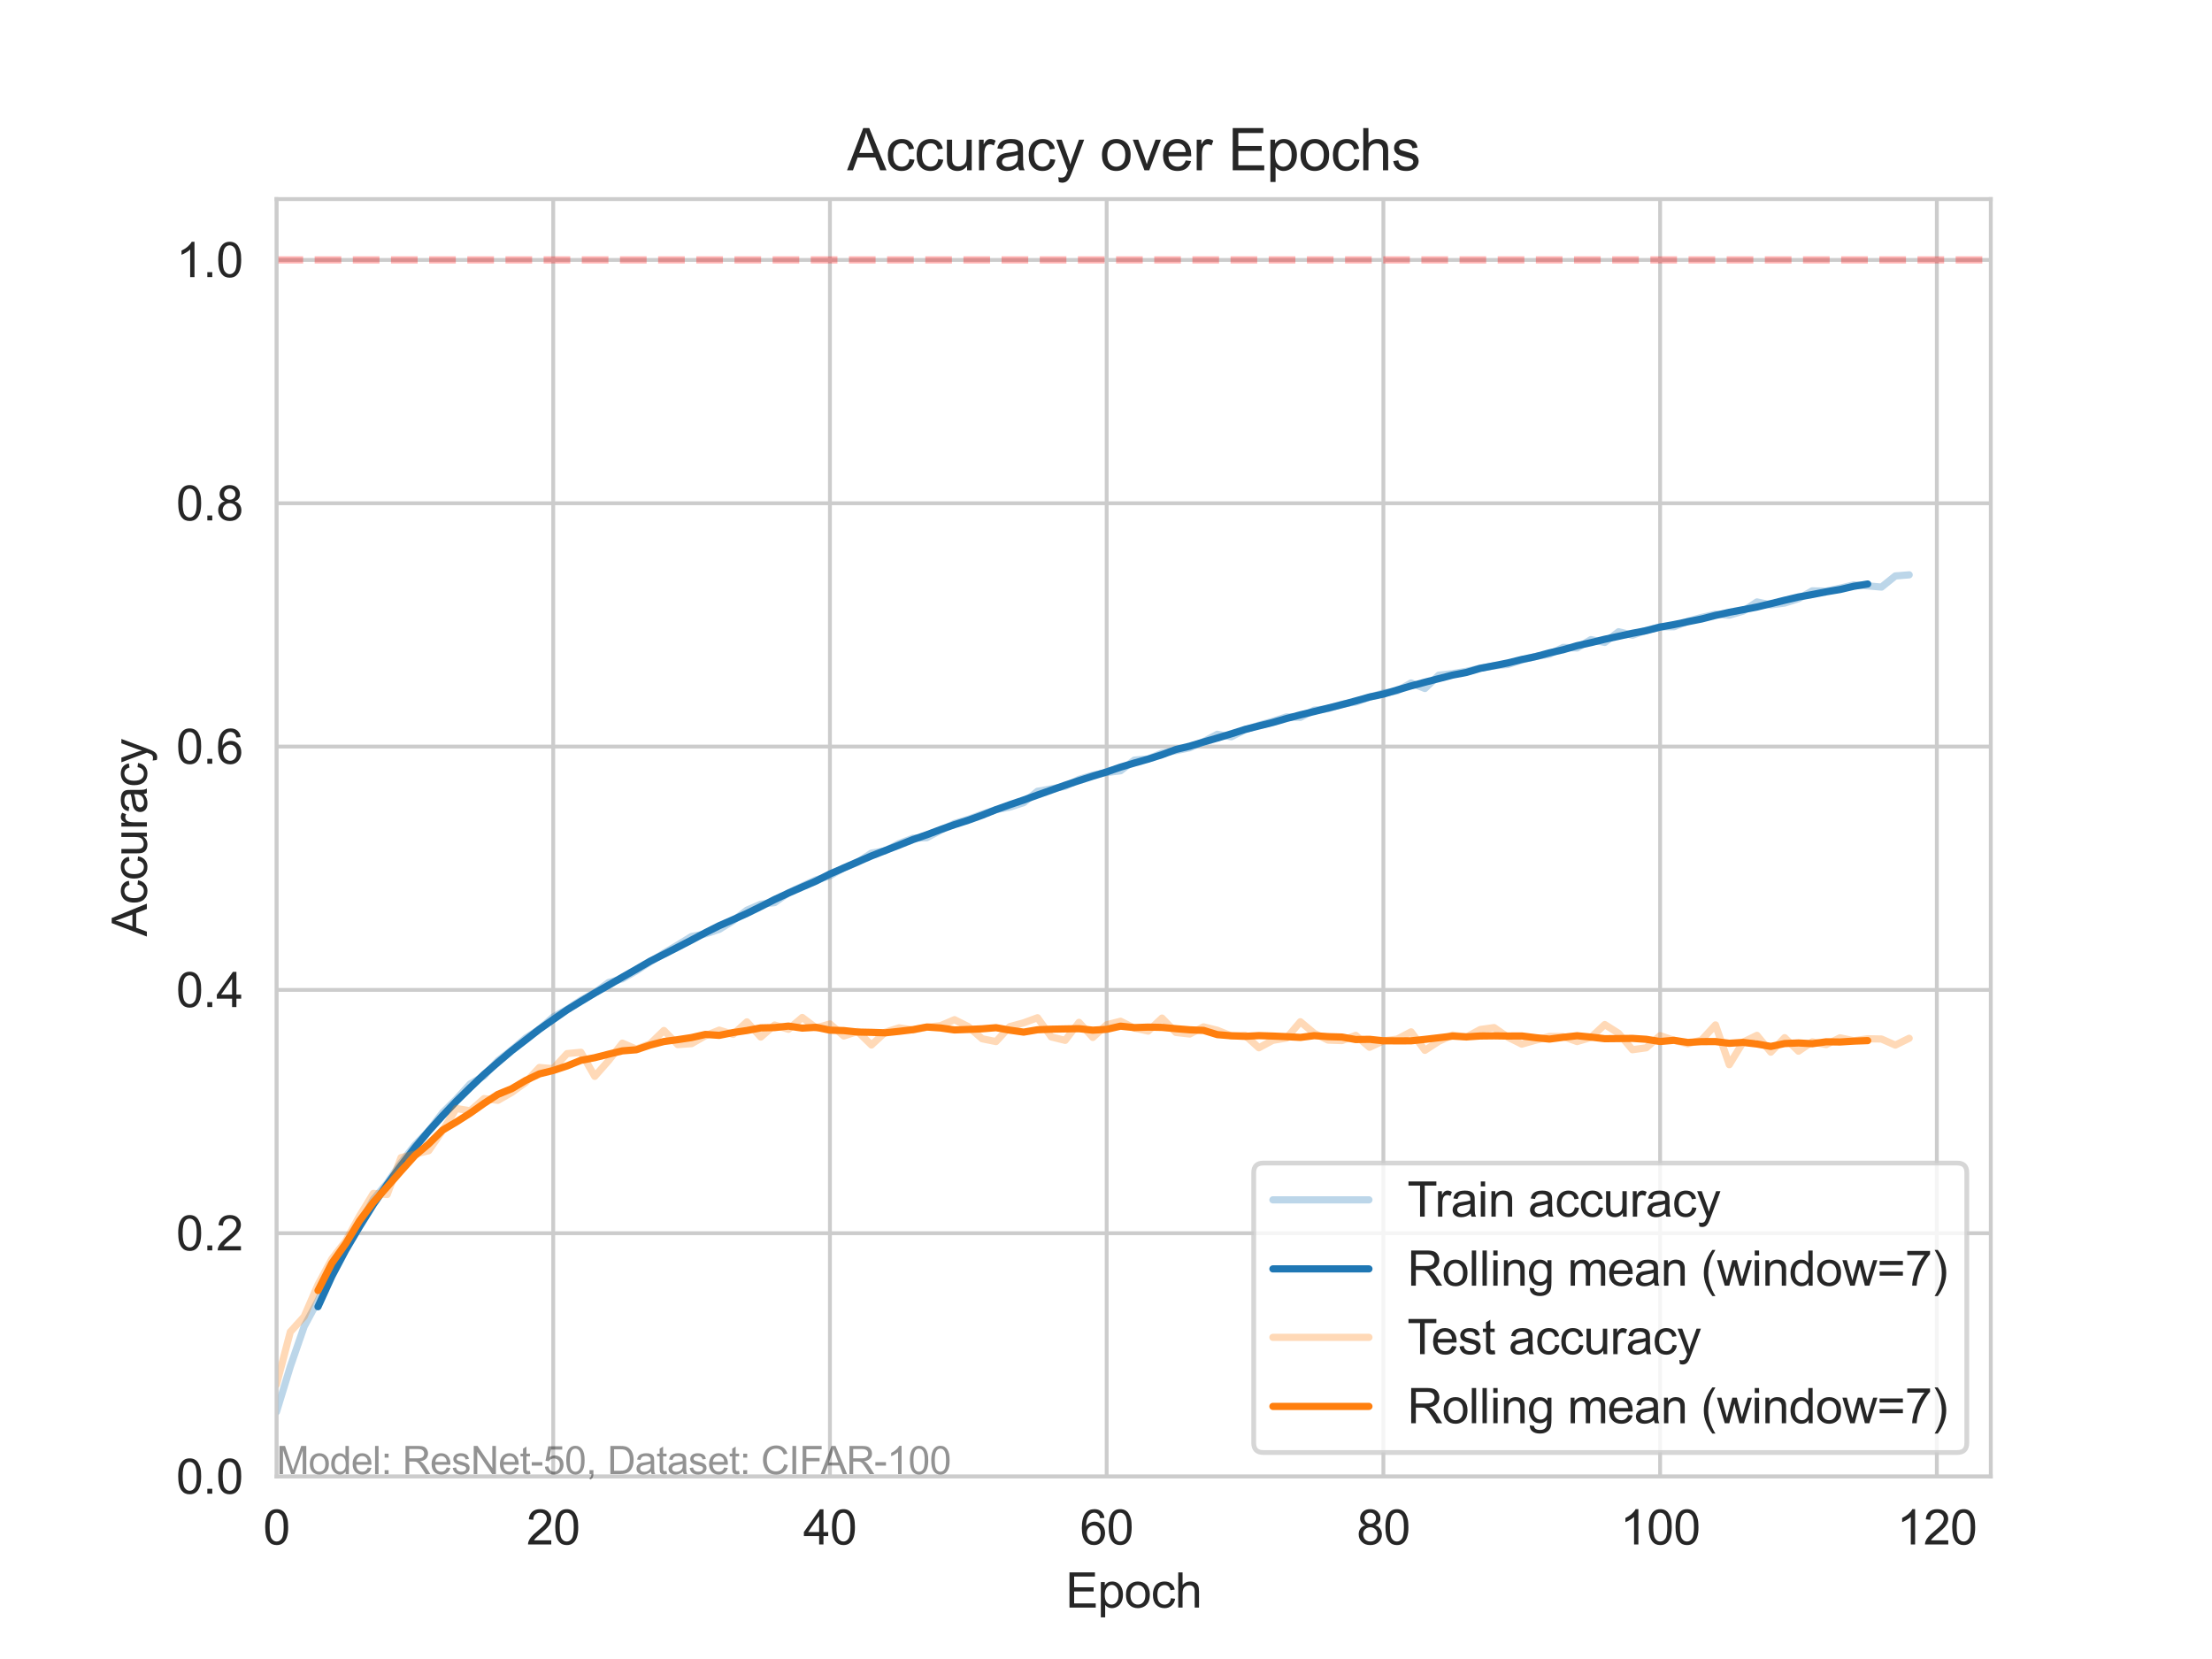 <?xml version="1.0" encoding="utf-8" standalone="no"?>
<!DOCTYPE svg PUBLIC "-//W3C//DTD SVG 1.1//EN"
  "http://www.w3.org/Graphics/SVG/1.1/DTD/svg11.dtd">
<svg xmlns:xlink="http://www.w3.org/1999/xlink" width="460.8pt" height="345.6pt" viewBox="0 0 460.8 345.6" xmlns="http://www.w3.org/2000/svg" version="1.1">
 <defs>
  <style type="text/css">*{stroke-linejoin: round; stroke-linecap: butt}</style>
 </defs>
 <g id="figure_1">
  <g id="patch_1">
   <path d="M 0 345.6 
L 460.8 345.6 
L 460.8 0 
L 0 0 
z
" style="fill: #ffffff"/>
  </g>
  <g id="axes_1">
   <g id="patch_2">
    <path d="M 57.6 307.584 
L 414.72 307.584 
L 414.72 41.472 
L 57.6 41.472 
z
" style="fill: #ffffff"/>
   </g>
   <g id="matplotlib.axis_1">
    <g id="xtick_1">
     <g id="line2d_1">
      <path d="M 57.6 307.584 
L 57.6 41.472 
" clip-path="url(#pb4a1bc048a)" style="fill: none; stroke: #cccccc; stroke-width: 0.8; stroke-linecap: round"/>
     </g>
     <g id="text_1">
      <!-- 0 -->
      <g style="fill: #262626" transform="translate(54.82 321.742) scale(0.1 -0.1)">
       <defs>
        <path id="ArialMT-30" d="M 266 2259 
Q 266 3072 433 3567 
Q 600 4063 929 4331 
Q 1259 4600 1759 4600 
Q 2128 4600 2406 4451 
Q 2684 4303 2865 4023 
Q 3047 3744 3150 3342 
Q 3253 2941 3253 2259 
Q 3253 1453 3087 958 
Q 2922 463 2592 192 
Q 2263 -78 1759 -78 
Q 1097 -78 719 397 
Q 266 969 266 2259 
z
M 844 2259 
Q 844 1131 1108 757 
Q 1372 384 1759 384 
Q 2147 384 2411 759 
Q 2675 1134 2675 2259 
Q 2675 3391 2411 3762 
Q 2147 4134 1753 4134 
Q 1366 4134 1134 3806 
Q 844 3388 844 2259 
z
" transform="scale(0.016)"/>
       </defs>
       <use xlink:href="#ArialMT-30"/>
      </g>
     </g>
    </g>
    <g id="xtick_2">
     <g id="line2d_2">
      <path d="M 115.246 307.584 
L 115.246 41.472 
" clip-path="url(#pb4a1bc048a)" style="fill: none; stroke: #cccccc; stroke-width: 0.8; stroke-linecap: round"/>
     </g>
     <g id="text_2">
      <!-- 20 -->
      <g style="fill: #262626" transform="translate(109.686 321.742) scale(0.1 -0.1)">
       <defs>
        <path id="ArialMT-32" d="M 3222 541 
L 3222 0 
L 194 0 
Q 188 203 259 391 
Q 375 700 629 1000 
Q 884 1300 1366 1694 
Q 2113 2306 2375 2664 
Q 2638 3022 2638 3341 
Q 2638 3675 2398 3904 
Q 2159 4134 1775 4134 
Q 1369 4134 1125 3890 
Q 881 3647 878 3216 
L 300 3275 
Q 359 3922 746 4261 
Q 1134 4600 1788 4600 
Q 2447 4600 2831 4234 
Q 3216 3869 3216 3328 
Q 3216 3053 3103 2787 
Q 2991 2522 2730 2228 
Q 2469 1934 1863 1422 
Q 1356 997 1212 845 
Q 1069 694 975 541 
L 3222 541 
z
" transform="scale(0.016)"/>
       </defs>
       <use xlink:href="#ArialMT-32"/>
       <use xlink:href="#ArialMT-30" x="55.615"/>
      </g>
     </g>
    </g>
    <g id="xtick_3">
     <g id="line2d_3">
      <path d="M 172.893 307.584 
L 172.893 41.472 
" clip-path="url(#pb4a1bc048a)" style="fill: none; stroke: #cccccc; stroke-width: 0.8; stroke-linecap: round"/>
     </g>
     <g id="text_3">
      <!-- 40 -->
      <g style="fill: #262626" transform="translate(167.332 321.742) scale(0.1 -0.1)">
       <defs>
        <path id="ArialMT-34" d="M 2069 0 
L 2069 1097 
L 81 1097 
L 81 1613 
L 2172 4581 
L 2631 4581 
L 2631 1613 
L 3250 1613 
L 3250 1097 
L 2631 1097 
L 2631 0 
L 2069 0 
z
M 2069 1613 
L 2069 3678 
L 634 1613 
L 2069 1613 
z
" transform="scale(0.016)"/>
       </defs>
       <use xlink:href="#ArialMT-34"/>
       <use xlink:href="#ArialMT-30" x="55.615"/>
      </g>
     </g>
    </g>
    <g id="xtick_4">
     <g id="line2d_4">
      <path d="M 230.539 307.584 
L 230.539 41.472 
" clip-path="url(#pb4a1bc048a)" style="fill: none; stroke: #cccccc; stroke-width: 0.8; stroke-linecap: round"/>
     </g>
     <g id="text_4">
      <!-- 60 -->
      <g style="fill: #262626" transform="translate(224.979 321.742) scale(0.1 -0.1)">
       <defs>
        <path id="ArialMT-36" d="M 3184 3459 
L 2625 3416 
Q 2550 3747 2413 3897 
Q 2184 4138 1850 4138 
Q 1581 4138 1378 3988 
Q 1113 3794 959 3422 
Q 806 3050 800 2363 
Q 1003 2672 1297 2822 
Q 1591 2972 1913 2972 
Q 2475 2972 2870 2558 
Q 3266 2144 3266 1488 
Q 3266 1056 3080 686 
Q 2894 316 2569 119 
Q 2244 -78 1831 -78 
Q 1128 -78 684 439 
Q 241 956 241 2144 
Q 241 3472 731 4075 
Q 1159 4600 1884 4600 
Q 2425 4600 2770 4297 
Q 3116 3994 3184 3459 
z
M 888 1484 
Q 888 1194 1011 928 
Q 1134 663 1356 523 
Q 1578 384 1822 384 
Q 2178 384 2434 671 
Q 2691 959 2691 1453 
Q 2691 1928 2437 2201 
Q 2184 2475 1800 2475 
Q 1419 2475 1153 2201 
Q 888 1928 888 1484 
z
" transform="scale(0.016)"/>
       </defs>
       <use xlink:href="#ArialMT-36"/>
       <use xlink:href="#ArialMT-30" x="55.615"/>
      </g>
     </g>
    </g>
    <g id="xtick_5">
     <g id="line2d_5">
      <path d="M 288.186 307.584 
L 288.186 41.472 
" clip-path="url(#pb4a1bc048a)" style="fill: none; stroke: #cccccc; stroke-width: 0.8; stroke-linecap: round"/>
     </g>
     <g id="text_5">
      <!-- 80 -->
      <g style="fill: #262626" transform="translate(282.625 321.742) scale(0.1 -0.1)">
       <defs>
        <path id="ArialMT-38" d="M 1131 2484 
Q 781 2613 612 2850 
Q 444 3088 444 3419 
Q 444 3919 803 4259 
Q 1163 4600 1759 4600 
Q 2359 4600 2725 4251 
Q 3091 3903 3091 3403 
Q 3091 3084 2923 2848 
Q 2756 2613 2416 2484 
Q 2838 2347 3058 2040 
Q 3278 1734 3278 1309 
Q 3278 722 2862 322 
Q 2447 -78 1769 -78 
Q 1091 -78 675 323 
Q 259 725 259 1325 
Q 259 1772 486 2073 
Q 713 2375 1131 2484 
z
M 1019 3438 
Q 1019 3113 1228 2906 
Q 1438 2700 1772 2700 
Q 2097 2700 2305 2904 
Q 2513 3109 2513 3406 
Q 2513 3716 2298 3927 
Q 2084 4138 1766 4138 
Q 1444 4138 1231 3931 
Q 1019 3725 1019 3438 
z
M 838 1322 
Q 838 1081 952 856 
Q 1066 631 1291 507 
Q 1516 384 1775 384 
Q 2178 384 2440 643 
Q 2703 903 2703 1303 
Q 2703 1709 2433 1975 
Q 2163 2241 1756 2241 
Q 1359 2241 1098 1978 
Q 838 1716 838 1322 
z
" transform="scale(0.016)"/>
       </defs>
       <use xlink:href="#ArialMT-38"/>
       <use xlink:href="#ArialMT-30" x="55.615"/>
      </g>
     </g>
    </g>
    <g id="xtick_6">
     <g id="line2d_6">
      <path d="M 345.832 307.584 
L 345.832 41.472 
" clip-path="url(#pb4a1bc048a)" style="fill: none; stroke: #cccccc; stroke-width: 0.8; stroke-linecap: round"/>
     </g>
     <g id="text_6">
      <!-- 100 -->
      <g style="fill: #262626" transform="translate(337.491 321.742) scale(0.1 -0.1)">
       <defs>
        <path id="ArialMT-31" d="M 2384 0 
L 1822 0 
L 1822 3584 
Q 1619 3391 1289 3197 
Q 959 3003 697 2906 
L 697 3450 
Q 1169 3672 1522 3987 
Q 1875 4303 2022 4600 
L 2384 4600 
L 2384 0 
z
" transform="scale(0.016)"/>
       </defs>
       <use xlink:href="#ArialMT-31"/>
       <use xlink:href="#ArialMT-30" x="55.615"/>
       <use xlink:href="#ArialMT-30" x="111.23"/>
      </g>
     </g>
    </g>
    <g id="xtick_7">
     <g id="line2d_7">
      <path d="M 403.479 307.584 
L 403.479 41.472 
" clip-path="url(#pb4a1bc048a)" style="fill: none; stroke: #cccccc; stroke-width: 0.8; stroke-linecap: round"/>
     </g>
     <g id="text_7">
      <!-- 120 -->
      <g style="fill: #262626" transform="translate(395.138 321.742) scale(0.1 -0.1)">
       <use xlink:href="#ArialMT-31"/>
       <use xlink:href="#ArialMT-32" x="55.615"/>
       <use xlink:href="#ArialMT-30" x="111.23"/>
      </g>
     </g>
    </g>
    <g id="text_8">
     <!-- Epoch -->
     <g style="fill: #262626" transform="translate(221.983 334.887) scale(0.1 -0.1)">
      <defs>
       <path id="ArialMT-45" d="M 506 0 
L 506 4581 
L 3819 4581 
L 3819 4041 
L 1113 4041 
L 1113 2638 
L 3647 2638 
L 3647 2100 
L 1113 2100 
L 1113 541 
L 3925 541 
L 3925 0 
L 506 0 
z
" transform="scale(0.016)"/>
       <path id="ArialMT-70" d="M 422 -1272 
L 422 3319 
L 934 3319 
L 934 2888 
Q 1116 3141 1344 3267 
Q 1572 3394 1897 3394 
Q 2322 3394 2647 3175 
Q 2972 2956 3137 2557 
Q 3303 2159 3303 1684 
Q 3303 1175 3120 767 
Q 2938 359 2589 142 
Q 2241 -75 1856 -75 
Q 1575 -75 1351 44 
Q 1128 163 984 344 
L 984 -1272 
L 422 -1272 
z
M 931 1641 
Q 931 1000 1190 694 
Q 1450 388 1819 388 
Q 2194 388 2461 705 
Q 2728 1022 2728 1688 
Q 2728 2322 2467 2637 
Q 2206 2953 1844 2953 
Q 1484 2953 1207 2617 
Q 931 2281 931 1641 
z
" transform="scale(0.016)"/>
       <path id="ArialMT-6f" d="M 213 1659 
Q 213 2581 725 3025 
Q 1153 3394 1769 3394 
Q 2453 3394 2887 2945 
Q 3322 2497 3322 1706 
Q 3322 1066 3130 698 
Q 2938 331 2570 128 
Q 2203 -75 1769 -75 
Q 1072 -75 642 372 
Q 213 819 213 1659 
z
M 791 1659 
Q 791 1022 1069 705 
Q 1347 388 1769 388 
Q 2188 388 2466 706 
Q 2744 1025 2744 1678 
Q 2744 2294 2464 2611 
Q 2184 2928 1769 2928 
Q 1347 2928 1069 2612 
Q 791 2297 791 1659 
z
" transform="scale(0.016)"/>
       <path id="ArialMT-63" d="M 2588 1216 
L 3141 1144 
Q 3050 572 2676 248 
Q 2303 -75 1759 -75 
Q 1078 -75 664 370 
Q 250 816 250 1647 
Q 250 2184 428 2587 
Q 606 2991 970 3192 
Q 1334 3394 1763 3394 
Q 2303 3394 2647 3120 
Q 2991 2847 3088 2344 
L 2541 2259 
Q 2463 2594 2264 2762 
Q 2066 2931 1784 2931 
Q 1359 2931 1093 2626 
Q 828 2322 828 1663 
Q 828 994 1084 691 
Q 1341 388 1753 388 
Q 2084 388 2306 591 
Q 2528 794 2588 1216 
z
" transform="scale(0.016)"/>
       <path id="ArialMT-68" d="M 422 0 
L 422 4581 
L 984 4581 
L 984 2938 
Q 1378 3394 1978 3394 
Q 2347 3394 2619 3248 
Q 2891 3103 3008 2847 
Q 3125 2591 3125 2103 
L 3125 0 
L 2563 0 
L 2563 2103 
Q 2563 2525 2380 2717 
Q 2197 2909 1863 2909 
Q 1613 2909 1392 2779 
Q 1172 2650 1078 2428 
Q 984 2206 984 1816 
L 984 0 
L 422 0 
z
" transform="scale(0.016)"/>
      </defs>
      <use xlink:href="#ArialMT-45"/>
      <use xlink:href="#ArialMT-70" x="66.699"/>
      <use xlink:href="#ArialMT-6f" x="122.314"/>
      <use xlink:href="#ArialMT-63" x="177.93"/>
      <use xlink:href="#ArialMT-68" x="227.93"/>
     </g>
    </g>
   </g>
   <g id="matplotlib.axis_2">
    <g id="ytick_1">
     <g id="line2d_8">
      <path d="M 57.6 307.584 
L 414.72 307.584 
" clip-path="url(#pb4a1bc048a)" style="fill: none; stroke: #cccccc; stroke-width: 0.8; stroke-linecap: round"/>
     </g>
     <g id="text_9">
      <!-- 0.0 -->
      <g style="fill: #262626" transform="translate(36.7 311.163) scale(0.1 -0.1)">
       <defs>
        <path id="ArialMT-2e" d="M 581 0 
L 581 641 
L 1222 641 
L 1222 0 
L 581 0 
z
" transform="scale(0.016)"/>
       </defs>
       <use xlink:href="#ArialMT-30"/>
       <use xlink:href="#ArialMT-2e" x="55.615"/>
       <use xlink:href="#ArialMT-30" x="83.398"/>
      </g>
     </g>
    </g>
    <g id="ytick_2">
     <g id="line2d_9">
      <path d="M 57.6 256.896 
L 414.72 256.896 
" clip-path="url(#pb4a1bc048a)" style="fill: none; stroke: #cccccc; stroke-width: 0.8; stroke-linecap: round"/>
     </g>
     <g id="text_10">
      <!-- 0.2 -->
      <g style="fill: #262626" transform="translate(36.7 260.475) scale(0.1 -0.1)">
       <use xlink:href="#ArialMT-30"/>
       <use xlink:href="#ArialMT-2e" x="55.615"/>
       <use xlink:href="#ArialMT-32" x="83.398"/>
      </g>
     </g>
    </g>
    <g id="ytick_3">
     <g id="line2d_10">
      <path d="M 57.6 206.208 
L 414.72 206.208 
" clip-path="url(#pb4a1bc048a)" style="fill: none; stroke: #cccccc; stroke-width: 0.8; stroke-linecap: round"/>
     </g>
     <g id="text_11">
      <!-- 0.4 -->
      <g style="fill: #262626" transform="translate(36.7 209.787) scale(0.1 -0.1)">
       <use xlink:href="#ArialMT-30"/>
       <use xlink:href="#ArialMT-2e" x="55.615"/>
       <use xlink:href="#ArialMT-34" x="83.398"/>
      </g>
     </g>
    </g>
    <g id="ytick_4">
     <g id="line2d_11">
      <path d="M 57.6 155.52 
L 414.72 155.52 
" clip-path="url(#pb4a1bc048a)" style="fill: none; stroke: #cccccc; stroke-width: 0.8; stroke-linecap: round"/>
     </g>
     <g id="text_12">
      <!-- 0.6 -->
      <g style="fill: #262626" transform="translate(36.7 159.099) scale(0.1 -0.1)">
       <use xlink:href="#ArialMT-30"/>
       <use xlink:href="#ArialMT-2e" x="55.615"/>
       <use xlink:href="#ArialMT-36" x="83.398"/>
      </g>
     </g>
    </g>
    <g id="ytick_5">
     <g id="line2d_12">
      <path d="M 57.6 104.832 
L 414.72 104.832 
" clip-path="url(#pb4a1bc048a)" style="fill: none; stroke: #cccccc; stroke-width: 0.8; stroke-linecap: round"/>
     </g>
     <g id="text_13">
      <!-- 0.8 -->
      <g style="fill: #262626" transform="translate(36.7 108.411) scale(0.1 -0.1)">
       <use xlink:href="#ArialMT-30"/>
       <use xlink:href="#ArialMT-2e" x="55.615"/>
       <use xlink:href="#ArialMT-38" x="83.398"/>
      </g>
     </g>
    </g>
    <g id="ytick_6">
     <g id="line2d_13">
      <path d="M 57.6 54.144 
L 414.72 54.144 
" clip-path="url(#pb4a1bc048a)" style="fill: none; stroke: #cccccc; stroke-width: 0.8; stroke-linecap: round"/>
     </g>
     <g id="text_14">
      <!-- 1.0 -->
      <g style="fill: #262626" transform="translate(36.7 57.723) scale(0.1 -0.1)">
       <use xlink:href="#ArialMT-31"/>
       <use xlink:href="#ArialMT-2e" x="55.615"/>
       <use xlink:href="#ArialMT-30" x="83.398"/>
      </g>
     </g>
    </g>
    <g id="text_15">
     <!-- Accuracy -->
     <g style="fill: #262626" transform="translate(30.595 195.089) rotate(-90) scale(0.1 -0.1)">
      <defs>
       <path id="ArialMT-41" d="M -9 0 
L 1750 4581 
L 2403 4581 
L 4278 0 
L 3588 0 
L 3053 1388 
L 1138 1388 
L 634 0 
L -9 0 
z
M 1313 1881 
L 2866 1881 
L 2388 3150 
Q 2169 3728 2063 4100 
Q 1975 3659 1816 3225 
L 1313 1881 
z
" transform="scale(0.016)"/>
       <path id="ArialMT-75" d="M 2597 0 
L 2597 488 
Q 2209 -75 1544 -75 
Q 1250 -75 995 37 
Q 741 150 617 320 
Q 494 491 444 738 
Q 409 903 409 1263 
L 409 3319 
L 972 3319 
L 972 1478 
Q 972 1038 1006 884 
Q 1059 663 1231 536 
Q 1403 409 1656 409 
Q 1909 409 2131 539 
Q 2353 669 2445 892 
Q 2538 1116 2538 1541 
L 2538 3319 
L 3100 3319 
L 3100 0 
L 2597 0 
z
" transform="scale(0.016)"/>
       <path id="ArialMT-72" d="M 416 0 
L 416 3319 
L 922 3319 
L 922 2816 
Q 1116 3169 1280 3281 
Q 1444 3394 1641 3394 
Q 1925 3394 2219 3213 
L 2025 2691 
Q 1819 2813 1613 2813 
Q 1428 2813 1281 2702 
Q 1134 2591 1072 2394 
Q 978 2094 978 1738 
L 978 0 
L 416 0 
z
" transform="scale(0.016)"/>
       <path id="ArialMT-61" d="M 2588 409 
Q 2275 144 1986 34 
Q 1697 -75 1366 -75 
Q 819 -75 525 192 
Q 231 459 231 875 
Q 231 1119 342 1320 
Q 453 1522 633 1644 
Q 813 1766 1038 1828 
Q 1203 1872 1538 1913 
Q 2219 1994 2541 2106 
Q 2544 2222 2544 2253 
Q 2544 2597 2384 2738 
Q 2169 2928 1744 2928 
Q 1347 2928 1158 2789 
Q 969 2650 878 2297 
L 328 2372 
Q 403 2725 575 2942 
Q 747 3159 1072 3276 
Q 1397 3394 1825 3394 
Q 2250 3394 2515 3294 
Q 2781 3194 2906 3042 
Q 3031 2891 3081 2659 
Q 3109 2516 3109 2141 
L 3109 1391 
Q 3109 606 3145 398 
Q 3181 191 3288 0 
L 2700 0 
Q 2613 175 2588 409 
z
M 2541 1666 
Q 2234 1541 1622 1453 
Q 1275 1403 1131 1340 
Q 988 1278 909 1158 
Q 831 1038 831 891 
Q 831 666 1001 516 
Q 1172 366 1500 366 
Q 1825 366 2078 508 
Q 2331 650 2450 897 
Q 2541 1088 2541 1459 
L 2541 1666 
z
" transform="scale(0.016)"/>
       <path id="ArialMT-79" d="M 397 -1278 
L 334 -750 
Q 519 -800 656 -800 
Q 844 -800 956 -737 
Q 1069 -675 1141 -563 
Q 1194 -478 1313 -144 
Q 1328 -97 1363 -6 
L 103 3319 
L 709 3319 
L 1400 1397 
Q 1534 1031 1641 628 
Q 1738 1016 1872 1384 
L 2581 3319 
L 3144 3319 
L 1881 -56 
Q 1678 -603 1566 -809 
Q 1416 -1088 1222 -1217 
Q 1028 -1347 759 -1347 
Q 597 -1347 397 -1278 
z
" transform="scale(0.016)"/>
      </defs>
      <use xlink:href="#ArialMT-41"/>
      <use xlink:href="#ArialMT-63" x="66.699"/>
      <use xlink:href="#ArialMT-63" x="116.699"/>
      <use xlink:href="#ArialMT-75" x="166.699"/>
      <use xlink:href="#ArialMT-72" x="222.314"/>
      <use xlink:href="#ArialMT-61" x="255.615"/>
      <use xlink:href="#ArialMT-63" x="311.23"/>
      <use xlink:href="#ArialMT-79" x="361.23"/>
     </g>
    </g>
   </g>
   <g id="line2d_14">
    <path d="M 57.6 294.106 
L 60.482 284.673 
L 63.365 276.335 
L 66.247 270.962 
L 69.129 264.737 
L 72.012 259.517 
L 74.894 255.117 
L 77.776 249.85 
L 80.659 246.449 
L 83.541 242.237 
L 86.423 238.542 
L 89.306 235.577 
L 92.188 231.805 
L 95.07 228.957 
L 97.953 225.799 
L 100.835 224.131 
L 103.717 220.978 
L 106.6 218.723 
L 109.482 216.27 
L 112.364 214.399 
L 115.246 211.86 
L 118.129 210.273 
L 121.011 208.357 
L 123.893 206.806 
L 126.776 204.682 
L 129.658 203.897 
L 132.54 202.249 
L 135.423 200.384 
L 138.305 198.549 
L 141.187 196.856 
L 144.07 195.082 
L 146.952 194.54 
L 149.834 193.602 
L 152.717 191.802 
L 155.599 189.603 
L 158.481 188.366 
L 161.364 188.026 
L 164.246 185.983 
L 167.128 184.61 
L 170.011 183.287 
L 172.893 182.445 
L 175.775 180.773 
L 178.658 179.637 
L 181.54 177.711 
L 184.422 177.235 
L 187.305 175.724 
L 190.187 174.619 
L 193.069 174.503 
L 195.952 172.957 
L 198.834 171.548 
L 201.716 170.676 
L 204.599 169.611 
L 207.481 168.658 
L 210.363 168.136 
L 213.246 167.204 
L 216.128 164.842 
L 219.01 164.335 
L 221.892 163.802 
L 224.775 162.353 
L 227.657 161.496 
L 230.539 160.933 
L 233.422 160.569 
L 236.304 158.343 
L 239.186 158.1 
L 242.069 156.884 
L 244.951 156.382 
L 247.833 155.779 
L 250.716 154.501 
L 253.598 152.965 
L 256.48 153.487 
L 259.363 152.033 
L 262.245 151.08 
L 265.127 150.269 
L 268.01 149.341 
L 270.892 149.437 
L 273.774 147.932 
L 276.657 147.643 
L 279.539 146.705 
L 282.421 146.244 
L 285.304 145.24 
L 288.186 144.374 
L 291.068 143.923 
L 293.951 142.275 
L 296.833 143.426 
L 299.715 140.658 
L 302.598 140.324 
L 305.48 139.847 
L 308.362 139.183 
L 311.245 138.707 
L 314.127 138.413 
L 317.009 137.485 
L 319.892 136.755 
L 322.774 136.284 
L 325.656 134.865 
L 328.538 134.986 
L 331.421 133.238 
L 334.303 133.831 
L 337.185 131.605 
L 340.068 132.325 
L 342.95 131.306 
L 345.832 130.587 
L 348.715 130.561 
L 351.597 129.421 
L 354.479 128.62 
L 357.362 127.956 
L 360.244 128.159 
L 363.126 127.302 
L 366.009 125.396 
L 368.891 126.009 
L 371.773 125.629 
L 374.656 124.717 
L 377.538 123.085 
L 380.42 123.151 
L 383.303 122.537 
L 386.185 121.843 
L 389.067 122.046 
L 391.95 122.299 
L 394.832 119.978 
L 397.714 119.749 
" clip-path="url(#pb4a1bc048a)" style="fill: none; stroke: #1f77b4; stroke-opacity: 0.3; stroke-width: 1.5; stroke-linecap: round"/>
   </g>
   <g id="line2d_15">
    <path d="M 66.247 272.207 
L 69.129 265.884 
L 72.012 260.424 
L 74.894 255.553 
L 77.776 250.921 
L 80.659 246.756 
L 83.541 242.797 
L 86.423 239.06 
L 89.306 235.624 
L 92.188 232.435 
L 95.07 229.398 
L 97.953 226.567 
L 100.835 223.809 
L 103.717 221.322 
L 106.6 218.88 
L 109.482 216.662 
L 112.364 214.409 
L 115.246 212.384 
L 118.129 210.378 
L 121.011 208.611 
L 123.893 206.875 
L 126.776 205.236 
L 129.658 203.561 
L 132.54 201.918 
L 135.423 200.243 
L 138.305 198.794 
L 141.187 197.323 
L 144.07 195.831 
L 146.952 194.291 
L 149.834 192.836 
L 152.717 191.574 
L 155.599 190.275 
L 158.481 188.856 
L 161.364 187.382 
L 164.246 186.046 
L 167.128 184.784 
L 170.011 183.537 
L 172.893 182.064 
L 175.775 180.814 
L 178.658 179.545 
L 181.54 178.306 
L 184.422 177.172 
L 187.305 176.055 
L 190.187 174.899 
L 193.069 173.894 
L 195.952 172.805 
L 198.834 171.796 
L 201.716 170.87 
L 204.599 169.827 
L 207.481 168.668 
L 210.363 167.637 
L 213.246 166.655 
L 216.128 165.618 
L 219.01 164.595 
L 221.892 163.566 
L 224.775 162.618 
L 227.657 161.69 
L 230.539 160.8 
L 233.422 159.811 
L 236.304 158.958 
L 239.186 158.141 
L 242.069 157.222 
L 244.951 156.136 
L 247.833 155.443 
L 250.716 154.576 
L 253.598 153.747 
L 256.48 152.873 
L 259.363 151.954 
L 262.245 151.23 
L 265.127 150.511 
L 268.01 149.676 
L 270.892 148.915 
L 273.774 148.225 
L 276.657 147.506 
L 279.539 146.797 
L 282.421 146.009 
L 285.304 145.201 
L 288.186 144.598 
L 291.068 143.734 
L 293.951 142.889 
L 296.833 142.118 
L 299.715 141.377 
L 302.598 140.631 
L 305.48 140.08 
L 308.362 139.231 
L 311.245 138.673 
L 314.127 138.096 
L 317.009 137.385 
L 319.892 136.785 
L 322.774 136.004 
L 325.656 135.349 
L 328.538 134.509 
L 331.421 133.876 
L 334.303 133.165 
L 337.185 132.554 
L 340.068 131.922 
L 342.95 131.377 
L 345.832 130.632 
L 348.715 130.111 
L 351.597 129.516 
L 354.479 128.944 
L 357.362 128.202 
L 360.244 127.552 
L 363.126 127.01 
L 366.009 126.453 
L 368.891 125.757 
L 371.773 125.041 
L 374.656 124.361 
L 377.538 123.853 
L 380.42 123.287 
L 383.303 122.811 
L 386.185 122.134 
L 389.067 121.658 
" clip-path="url(#pb4a1bc048a)" style="fill: none; stroke: #1f77b4; stroke-width: 1.5; stroke-linecap: round"/>
   </g>
   <g id="line2d_16">
    <path d="M 57.6 288.424 
L 60.482 277.45 
L 63.365 274.257 
L 66.247 267.617 
L 69.129 262.269 
L 72.012 258.543 
L 74.894 253.322 
L 77.776 248.609 
L 80.659 248.837 
L 83.541 241.157 
L 86.423 240.422 
L 89.306 239.713 
L 92.188 235.531 
L 95.07 230.918 
L 97.953 231.4 
L 100.835 228.866 
L 103.717 229.22 
L 106.6 227.573 
L 109.482 225.495 
L 112.364 222.377 
L 115.246 222.631 
L 118.129 219.488 
L 121.011 219.209 
L 123.893 224.228 
L 126.776 220.958 
L 129.658 217.309 
L 132.54 218.551 
L 135.423 217.461 
L 138.305 214.673 
L 141.187 217.613 
L 144.07 217.41 
L 146.952 215.763 
L 149.834 214.597 
L 152.717 215.484 
L 155.599 212.873 
L 158.481 216.041 
L 161.364 213.532 
L 164.246 214.419 
L 167.128 211.961 
L 170.011 214.141 
L 172.893 213.304 
L 175.775 215.813 
L 178.658 214.876 
L 181.54 217.689 
L 184.422 215.028 
L 187.305 214.115 
L 190.187 214.572 
L 193.069 213.989 
L 195.952 213.659 
L 198.834 212.417 
L 201.716 213.862 
L 204.599 216.396 
L 207.481 216.979 
L 210.363 213.862 
L 213.246 213.076 
L 216.128 212.012 
L 219.01 216.016 
L 221.892 216.726 
L 224.775 212.975 
L 227.657 216.118 
L 230.539 213.482 
L 233.422 212.747 
L 236.304 214.166 
L 239.186 214.8 
L 242.069 212.088 
L 244.951 215.078 
L 247.833 215.408 
L 250.716 213.913 
L 253.598 214.622 
L 256.48 215.788 
L 259.363 215.661 
L 262.245 218.272 
L 265.127 216.726 
L 268.01 216.244 
L 270.892 212.848 
L 273.774 215.256 
L 276.657 216.675 
L 279.539 216.776 
L 282.421 215.687 
L 285.304 218.17 
L 288.186 216.827 
L 291.068 216.472 
L 293.951 214.952 
L 296.833 218.804 
L 299.715 216.929 
L 302.598 215.611 
L 305.48 216.041 
L 308.362 214.47 
L 311.245 214.065 
L 314.127 216.067 
L 317.009 217.511 
L 319.892 216.7 
L 322.774 215.915 
L 325.656 215.94 
L 328.538 216.979 
L 331.421 216.118 
L 334.303 213.431 
L 337.185 215.256 
L 340.068 218.677 
L 342.95 218.272 
L 345.832 215.737 
L 348.715 216.726 
L 351.597 217.435 
L 354.479 216.65 
L 357.362 213.507 
L 360.244 221.795 
L 363.126 217.081 
L 366.009 215.687 
L 368.891 219.184 
L 371.773 216.168 
L 374.656 218.981 
L 377.538 217.03 
L 380.42 217.613 
L 383.303 216.194 
L 386.185 216.802 
L 389.067 216.396 
L 391.95 216.447 
L 394.832 217.714 
L 397.714 216.295 
" clip-path="url(#pb4a1bc048a)" style="fill: none; stroke: #ff7f0e; stroke-opacity: 0.3; stroke-width: 1.5; stroke-linecap: round"/>
   </g>
   <g id="line2d_17">
    <path d="M 66.247 268.84 
L 69.129 263.152 
L 72.012 259.065 
L 74.894 254.336 
L 77.776 250.451 
L 80.659 247.229 
L 83.541 243.942 
L 86.423 240.741 
L 89.306 238.283 
L 92.188 235.43 
L 95.07 233.724 
L 97.953 231.889 
L 100.835 229.858 
L 103.717 227.978 
L 106.6 226.795 
L 109.482 225.093 
L 112.364 223.713 
L 115.246 223 
L 118.129 222.055 
L 121.011 220.886 
L 123.893 220.339 
L 126.776 219.6 
L 129.658 218.913 
L 132.54 218.684 
L 135.423 217.711 
L 138.305 216.968 
L 141.187 216.581 
L 144.07 216.143 
L 146.952 215.488 
L 149.834 215.683 
L 152.717 215.1 
L 155.599 214.673 
L 158.481 214.13 
L 161.364 214.065 
L 164.246 213.753 
L 167.128 214.173 
L 170.011 214.007 
L 172.893 214.6 
L 175.775 214.687 
L 178.658 214.995 
L 181.54 215.057 
L 184.422 215.154 
L 187.305 214.847 
L 190.187 214.495 
L 193.069 213.949 
L 195.952 214.144 
L 198.834 214.553 
L 201.716 214.452 
L 204.599 214.322 
L 207.481 214.086 
L 210.363 214.6 
L 213.246 215.01 
L 216.128 214.521 
L 219.01 214.398 
L 221.892 214.343 
L 224.775 214.296 
L 227.657 214.604 
L 230.539 214.43 
L 233.422 213.768 
L 236.304 214.068 
L 239.186 213.967 
L 242.069 214.028 
L 244.951 214.296 
L 247.833 214.528 
L 250.716 214.651 
L 253.598 215.535 
L 256.48 215.77 
L 259.363 215.889 
L 262.245 215.737 
L 265.127 215.828 
L 268.01 215.955 
L 270.892 216.114 
L 273.774 215.745 
L 276.657 215.951 
L 279.539 216.034 
L 282.421 216.552 
L 285.304 216.509 
L 288.186 216.813 
L 291.068 216.834 
L 293.951 216.824 
L 296.833 216.519 
L 299.715 216.183 
L 302.598 215.839 
L 305.48 215.998 
L 308.362 215.813 
L 311.245 215.781 
L 314.127 215.824 
L 317.009 215.81 
L 319.892 216.168 
L 322.774 216.461 
L 325.656 216.085 
L 328.538 215.763 
L 331.421 216.045 
L 334.303 216.382 
L 337.185 216.353 
L 340.068 216.317 
L 342.95 216.505 
L 345.832 216.965 
L 348.715 216.715 
L 351.597 217.16 
L 354.479 216.99 
L 357.362 216.983 
L 360.244 217.334 
L 363.126 217.153 
L 366.009 217.486 
L 368.891 217.989 
L 371.773 217.392 
L 374.656 217.265 
L 377.538 217.425 
L 380.42 217.026 
L 383.303 217.066 
L 386.185 216.885 
L 389.067 216.78 
" clip-path="url(#pb4a1bc048a)" style="fill: none; stroke: #ff7f0e; stroke-width: 1.5; stroke-linecap: round"/>
   </g>
   <g id="line2d_18">
    <path d="M 57.6 54.144 
L 414.72 54.144 
" clip-path="url(#pb4a1bc048a)" style="fill: none; stroke-dasharray: 5.55,2.4; stroke-dashoffset: 0; stroke: #ff0000; stroke-opacity: 0.3; stroke-width: 1.5"/>
   </g>
   <g id="patch_3">
    <path d="M 57.6 307.584 
L 57.6 41.472 
" style="fill: none; stroke: #cccccc; stroke-width: 0.8; stroke-linejoin: miter; stroke-linecap: square"/>
   </g>
   <g id="patch_4">
    <path d="M 414.72 307.584 
L 414.72 41.472 
" style="fill: none; stroke: #cccccc; stroke-width: 0.8; stroke-linejoin: miter; stroke-linecap: square"/>
   </g>
   <g id="patch_5">
    <path d="M 57.6 307.584 
L 414.72 307.584 
" style="fill: none; stroke: #cccccc; stroke-width: 0.8; stroke-linejoin: miter; stroke-linecap: square"/>
   </g>
   <g id="patch_6">
    <path d="M 57.6 41.472 
L 414.72 41.472 
" style="fill: none; stroke: #cccccc; stroke-width: 0.8; stroke-linejoin: miter; stroke-linecap: square"/>
   </g>
   <g id="text_16">
    <!-- Model: ResNet-50, Dataset: CIFAR-100 -->
    <g style="fill: #262626; opacity: 0.5" transform="translate(57.6 307.077) scale(0.08 -0.08)">
     <defs>
      <path id="ArialMT-4d" d="M 475 0 
L 475 4581 
L 1388 4581 
L 2472 1338 
Q 2622 884 2691 659 
Q 2769 909 2934 1394 
L 4031 4581 
L 4847 4581 
L 4847 0 
L 4263 0 
L 4263 3834 
L 2931 0 
L 2384 0 
L 1059 3900 
L 1059 0 
L 475 0 
z
" transform="scale(0.016)"/>
      <path id="ArialMT-64" d="M 2575 0 
L 2575 419 
Q 2259 -75 1647 -75 
Q 1250 -75 917 144 
Q 584 363 401 755 
Q 219 1147 219 1656 
Q 219 2153 384 2558 
Q 550 2963 881 3178 
Q 1213 3394 1622 3394 
Q 1922 3394 2156 3267 
Q 2391 3141 2538 2938 
L 2538 4581 
L 3097 4581 
L 3097 0 
L 2575 0 
z
M 797 1656 
Q 797 1019 1065 703 
Q 1334 388 1700 388 
Q 2069 388 2326 689 
Q 2584 991 2584 1609 
Q 2584 2291 2321 2609 
Q 2059 2928 1675 2928 
Q 1300 2928 1048 2622 
Q 797 2316 797 1656 
z
" transform="scale(0.016)"/>
      <path id="ArialMT-65" d="M 2694 1069 
L 3275 997 
Q 3138 488 2766 206 
Q 2394 -75 1816 -75 
Q 1088 -75 661 373 
Q 234 822 234 1631 
Q 234 2469 665 2931 
Q 1097 3394 1784 3394 
Q 2450 3394 2872 2941 
Q 3294 2488 3294 1666 
Q 3294 1616 3291 1516 
L 816 1516 
Q 847 969 1125 678 
Q 1403 388 1819 388 
Q 2128 388 2347 550 
Q 2566 713 2694 1069 
z
M 847 1978 
L 2700 1978 
Q 2663 2397 2488 2606 
Q 2219 2931 1791 2931 
Q 1403 2931 1139 2672 
Q 875 2413 847 1978 
z
" transform="scale(0.016)"/>
      <path id="ArialMT-6c" d="M 409 0 
L 409 4581 
L 972 4581 
L 972 0 
L 409 0 
z
" transform="scale(0.016)"/>
      <path id="ArialMT-3a" d="M 578 2678 
L 578 3319 
L 1219 3319 
L 1219 2678 
L 578 2678 
z
M 578 0 
L 578 641 
L 1219 641 
L 1219 0 
L 578 0 
z
" transform="scale(0.016)"/>
      <path id="ArialMT-20" transform="scale(0.016)"/>
      <path id="ArialMT-52" d="M 503 0 
L 503 4581 
L 2534 4581 
Q 3147 4581 3465 4457 
Q 3784 4334 3975 4021 
Q 4166 3709 4166 3331 
Q 4166 2844 3850 2509 
Q 3534 2175 2875 2084 
Q 3116 1969 3241 1856 
Q 3506 1613 3744 1247 
L 4541 0 
L 3778 0 
L 3172 953 
Q 2906 1366 2734 1584 
Q 2563 1803 2427 1890 
Q 2291 1978 2150 2013 
Q 2047 2034 1813 2034 
L 1109 2034 
L 1109 0 
L 503 0 
z
M 1109 2559 
L 2413 2559 
Q 2828 2559 3062 2645 
Q 3297 2731 3419 2920 
Q 3541 3109 3541 3331 
Q 3541 3656 3305 3865 
Q 3069 4075 2559 4075 
L 1109 4075 
L 1109 2559 
z
" transform="scale(0.016)"/>
      <path id="ArialMT-73" d="M 197 991 
L 753 1078 
Q 800 744 1014 566 
Q 1228 388 1613 388 
Q 2000 388 2187 545 
Q 2375 703 2375 916 
Q 2375 1106 2209 1216 
Q 2094 1291 1634 1406 
Q 1016 1563 777 1677 
Q 538 1791 414 1992 
Q 291 2194 291 2438 
Q 291 2659 392 2848 
Q 494 3038 669 3163 
Q 800 3259 1026 3326 
Q 1253 3394 1513 3394 
Q 1903 3394 2198 3281 
Q 2494 3169 2634 2976 
Q 2775 2784 2828 2463 
L 2278 2388 
Q 2241 2644 2061 2787 
Q 1881 2931 1553 2931 
Q 1166 2931 1000 2803 
Q 834 2675 834 2503 
Q 834 2394 903 2306 
Q 972 2216 1119 2156 
Q 1203 2125 1616 2013 
Q 2213 1853 2448 1751 
Q 2684 1650 2818 1456 
Q 2953 1263 2953 975 
Q 2953 694 2789 445 
Q 2625 197 2315 61 
Q 2006 -75 1616 -75 
Q 969 -75 630 194 
Q 291 463 197 991 
z
" transform="scale(0.016)"/>
      <path id="ArialMT-4e" d="M 488 0 
L 488 4581 
L 1109 4581 
L 3516 984 
L 3516 4581 
L 4097 4581 
L 4097 0 
L 3475 0 
L 1069 3600 
L 1069 0 
L 488 0 
z
" transform="scale(0.016)"/>
      <path id="ArialMT-74" d="M 1650 503 
L 1731 6 
Q 1494 -44 1306 -44 
Q 1000 -44 831 53 
Q 663 150 594 308 
Q 525 466 525 972 
L 525 2881 
L 113 2881 
L 113 3319 
L 525 3319 
L 525 4141 
L 1084 4478 
L 1084 3319 
L 1650 3319 
L 1650 2881 
L 1084 2881 
L 1084 941 
Q 1084 700 1114 631 
Q 1144 563 1211 522 
Q 1278 481 1403 481 
Q 1497 481 1650 503 
z
" transform="scale(0.016)"/>
      <path id="ArialMT-2d" d="M 203 1375 
L 203 1941 
L 1931 1941 
L 1931 1375 
L 203 1375 
z
" transform="scale(0.016)"/>
      <path id="ArialMT-35" d="M 266 1200 
L 856 1250 
Q 922 819 1161 601 
Q 1400 384 1738 384 
Q 2144 384 2425 690 
Q 2706 997 2706 1503 
Q 2706 1984 2436 2262 
Q 2166 2541 1728 2541 
Q 1456 2541 1237 2417 
Q 1019 2294 894 2097 
L 366 2166 
L 809 4519 
L 3088 4519 
L 3088 3981 
L 1259 3981 
L 1013 2750 
Q 1425 3038 1878 3038 
Q 2478 3038 2890 2622 
Q 3303 2206 3303 1553 
Q 3303 931 2941 478 
Q 2500 -78 1738 -78 
Q 1113 -78 717 272 
Q 322 622 266 1200 
z
" transform="scale(0.016)"/>
      <path id="ArialMT-2c" d="M 569 0 
L 569 641 
L 1209 641 
L 1209 0 
Q 1209 -353 1084 -570 
Q 959 -788 688 -906 
L 531 -666 
Q 709 -588 793 -436 
Q 878 -284 888 0 
L 569 0 
z
" transform="scale(0.016)"/>
      <path id="ArialMT-44" d="M 494 0 
L 494 4581 
L 2072 4581 
Q 2606 4581 2888 4516 
Q 3281 4425 3559 4188 
Q 3922 3881 4101 3404 
Q 4281 2928 4281 2316 
Q 4281 1794 4159 1391 
Q 4038 988 3847 723 
Q 3656 459 3429 307 
Q 3203 156 2883 78 
Q 2563 0 2147 0 
L 494 0 
z
M 1100 541 
L 2078 541 
Q 2531 541 2789 625 
Q 3047 709 3200 863 
Q 3416 1078 3536 1442 
Q 3656 1806 3656 2325 
Q 3656 3044 3420 3430 
Q 3184 3816 2847 3947 
Q 2603 4041 2063 4041 
L 1100 4041 
L 1100 541 
z
" transform="scale(0.016)"/>
      <path id="ArialMT-43" d="M 3763 1606 
L 4369 1453 
Q 4178 706 3683 314 
Q 3188 -78 2472 -78 
Q 1731 -78 1267 223 
Q 803 525 561 1097 
Q 319 1669 319 2325 
Q 319 3041 592 3573 
Q 866 4106 1370 4382 
Q 1875 4659 2481 4659 
Q 3169 4659 3637 4309 
Q 4106 3959 4291 3325 
L 3694 3184 
Q 3534 3684 3231 3912 
Q 2928 4141 2469 4141 
Q 1941 4141 1586 3887 
Q 1231 3634 1087 3207 
Q 944 2781 944 2328 
Q 944 1744 1114 1308 
Q 1284 872 1643 656 
Q 2003 441 2422 441 
Q 2931 441 3284 734 
Q 3638 1028 3763 1606 
z
" transform="scale(0.016)"/>
      <path id="ArialMT-49" d="M 597 0 
L 597 4581 
L 1203 4581 
L 1203 0 
L 597 0 
z
" transform="scale(0.016)"/>
      <path id="ArialMT-46" d="M 525 0 
L 525 4581 
L 3616 4581 
L 3616 4041 
L 1131 4041 
L 1131 2622 
L 3281 2622 
L 3281 2081 
L 1131 2081 
L 1131 0 
L 525 0 
z
" transform="scale(0.016)"/>
     </defs>
     <use xlink:href="#ArialMT-4d"/>
     <use xlink:href="#ArialMT-6f" x="83.301"/>
     <use xlink:href="#ArialMT-64" x="138.916"/>
     <use xlink:href="#ArialMT-65" x="194.531"/>
     <use xlink:href="#ArialMT-6c" x="250.146"/>
     <use xlink:href="#ArialMT-3a" x="272.363"/>
     <use xlink:href="#ArialMT-20" x="300.146"/>
     <use xlink:href="#ArialMT-52" x="327.93"/>
     <use xlink:href="#ArialMT-65" x="400.146"/>
     <use xlink:href="#ArialMT-73" x="455.762"/>
     <use xlink:href="#ArialMT-4e" x="505.762"/>
     <use xlink:href="#ArialMT-65" x="577.979"/>
     <use xlink:href="#ArialMT-74" x="633.594"/>
     <use xlink:href="#ArialMT-2d" x="661.377"/>
     <use xlink:href="#ArialMT-35" x="694.678"/>
     <use xlink:href="#ArialMT-30" x="750.293"/>
     <use xlink:href="#ArialMT-2c" x="805.908"/>
     <use xlink:href="#ArialMT-20" x="833.691"/>
     <use xlink:href="#ArialMT-44" x="861.475"/>
     <use xlink:href="#ArialMT-61" x="933.691"/>
     <use xlink:href="#ArialMT-74" x="989.307"/>
     <use xlink:href="#ArialMT-61" x="1017.09"/>
     <use xlink:href="#ArialMT-73" x="1072.705"/>
     <use xlink:href="#ArialMT-65" x="1122.705"/>
     <use xlink:href="#ArialMT-74" x="1178.32"/>
     <use xlink:href="#ArialMT-3a" x="1206.104"/>
     <use xlink:href="#ArialMT-20" x="1233.887"/>
     <use xlink:href="#ArialMT-43" x="1261.67"/>
     <use xlink:href="#ArialMT-49" x="1333.887"/>
     <use xlink:href="#ArialMT-46" x="1361.67"/>
     <use xlink:href="#ArialMT-41" x="1417.254"/>
     <use xlink:href="#ArialMT-52" x="1483.953"/>
     <use xlink:href="#ArialMT-2d" x="1556.17"/>
     <use xlink:href="#ArialMT-31" x="1589.471"/>
     <use xlink:href="#ArialMT-30" x="1645.086"/>
     <use xlink:href="#ArialMT-30" x="1700.701"/>
    </g>
   </g>
   <g id="text_17">
    <!-- Accuracy over Epochs -->
    <g style="fill: #262626" transform="translate(176.47 35.472) scale(0.12 -0.12)">
     <defs>
      <path id="ArialMT-76" d="M 1344 0 
L 81 3319 
L 675 3319 
L 1388 1331 
Q 1503 1009 1600 663 
Q 1675 925 1809 1294 
L 2547 3319 
L 3125 3319 
L 1869 0 
L 1344 0 
z
" transform="scale(0.016)"/>
     </defs>
     <use xlink:href="#ArialMT-41"/>
     <use xlink:href="#ArialMT-63" x="66.699"/>
     <use xlink:href="#ArialMT-63" x="116.699"/>
     <use xlink:href="#ArialMT-75" x="166.699"/>
     <use xlink:href="#ArialMT-72" x="222.314"/>
     <use xlink:href="#ArialMT-61" x="255.615"/>
     <use xlink:href="#ArialMT-63" x="311.23"/>
     <use xlink:href="#ArialMT-79" x="361.23"/>
     <use xlink:href="#ArialMT-20" x="411.23"/>
     <use xlink:href="#ArialMT-6f" x="439.014"/>
     <use xlink:href="#ArialMT-76" x="494.629"/>
     <use xlink:href="#ArialMT-65" x="544.629"/>
     <use xlink:href="#ArialMT-72" x="600.244"/>
     <use xlink:href="#ArialMT-20" x="633.545"/>
     <use xlink:href="#ArialMT-45" x="661.328"/>
     <use xlink:href="#ArialMT-70" x="728.027"/>
     <use xlink:href="#ArialMT-6f" x="783.643"/>
     <use xlink:href="#ArialMT-63" x="839.258"/>
     <use xlink:href="#ArialMT-68" x="889.258"/>
     <use xlink:href="#ArialMT-73" x="944.873"/>
    </g>
   </g>
   <g id="legend_1">
    <g id="patch_7">
     <path d="M 263.172 302.584 
L 407.72 302.584 
Q 409.72 302.584 409.72 300.584 
L 409.72 244.29 
Q 409.72 242.29 407.72 242.29 
L 263.172 242.29 
Q 261.172 242.29 261.172 244.29 
L 261.172 300.584 
Q 261.172 302.584 263.172 302.584 
z
" style="fill: #ffffff; opacity: 0.8; stroke: #cccccc; stroke-linejoin: miter"/>
    </g>
    <g id="line2d_19">
     <path d="M 265.172 249.948 
L 275.172 249.948 
L 285.172 249.948 
" style="fill: none; stroke: #1f77b4; stroke-opacity: 0.3; stroke-width: 1.5; stroke-linecap: round"/>
    </g>
    <g id="text_18">
     <!-- Train accuracy -->
     <g style="fill: #262626" transform="translate(293.172 253.448) scale(0.1 -0.1)">
      <defs>
       <path id="ArialMT-54" d="M 1659 0 
L 1659 4041 
L 150 4041 
L 150 4581 
L 3781 4581 
L 3781 4041 
L 2266 4041 
L 2266 0 
L 1659 0 
z
" transform="scale(0.016)"/>
       <path id="ArialMT-69" d="M 425 3934 
L 425 4581 
L 988 4581 
L 988 3934 
L 425 3934 
z
M 425 0 
L 425 3319 
L 988 3319 
L 988 0 
L 425 0 
z
" transform="scale(0.016)"/>
       <path id="ArialMT-6e" d="M 422 0 
L 422 3319 
L 928 3319 
L 928 2847 
Q 1294 3394 1984 3394 
Q 2284 3394 2536 3286 
Q 2788 3178 2913 3003 
Q 3038 2828 3088 2588 
Q 3119 2431 3119 2041 
L 3119 0 
L 2556 0 
L 2556 2019 
Q 2556 2363 2490 2533 
Q 2425 2703 2258 2804 
Q 2091 2906 1866 2906 
Q 1506 2906 1245 2678 
Q 984 2450 984 1813 
L 984 0 
L 422 0 
z
" transform="scale(0.016)"/>
      </defs>
      <use xlink:href="#ArialMT-54"/>
      <use xlink:href="#ArialMT-72" x="57.334"/>
      <use xlink:href="#ArialMT-61" x="90.635"/>
      <use xlink:href="#ArialMT-69" x="146.25"/>
      <use xlink:href="#ArialMT-6e" x="168.467"/>
      <use xlink:href="#ArialMT-20" x="224.082"/>
      <use xlink:href="#ArialMT-61" x="251.865"/>
      <use xlink:href="#ArialMT-63" x="307.48"/>
      <use xlink:href="#ArialMT-63" x="357.48"/>
      <use xlink:href="#ArialMT-75" x="407.48"/>
      <use xlink:href="#ArialMT-72" x="463.096"/>
      <use xlink:href="#ArialMT-61" x="496.396"/>
      <use xlink:href="#ArialMT-63" x="552.012"/>
      <use xlink:href="#ArialMT-79" x="602.012"/>
     </g>
    </g>
    <g id="line2d_20">
     <path d="M 265.172 264.332 
L 275.172 264.332 
L 285.172 264.332 
" style="fill: none; stroke: #1f77b4; stroke-width: 1.5; stroke-linecap: round"/>
    </g>
    <g id="text_19">
     <!-- Rolling mean (window=7) -->
     <g style="fill: #262626" transform="translate(293.172 267.832) scale(0.1 -0.1)">
      <defs>
       <path id="ArialMT-67" d="M 319 -275 
L 866 -356 
Q 900 -609 1056 -725 
Q 1266 -881 1628 -881 
Q 2019 -881 2231 -725 
Q 2444 -569 2519 -288 
Q 2563 -116 2559 434 
Q 2191 0 1641 0 
Q 956 0 581 494 
Q 206 988 206 1678 
Q 206 2153 378 2554 
Q 550 2956 876 3175 
Q 1203 3394 1644 3394 
Q 2231 3394 2613 2919 
L 2613 3319 
L 3131 3319 
L 3131 450 
Q 3131 -325 2973 -648 
Q 2816 -972 2473 -1159 
Q 2131 -1347 1631 -1347 
Q 1038 -1347 672 -1080 
Q 306 -813 319 -275 
z
M 784 1719 
Q 784 1066 1043 766 
Q 1303 466 1694 466 
Q 2081 466 2343 764 
Q 2606 1063 2606 1700 
Q 2606 2309 2336 2618 
Q 2066 2928 1684 2928 
Q 1309 2928 1046 2623 
Q 784 2319 784 1719 
z
" transform="scale(0.016)"/>
       <path id="ArialMT-6d" d="M 422 0 
L 422 3319 
L 925 3319 
L 925 2853 
Q 1081 3097 1340 3245 
Q 1600 3394 1931 3394 
Q 2300 3394 2536 3241 
Q 2772 3088 2869 2813 
Q 3263 3394 3894 3394 
Q 4388 3394 4653 3120 
Q 4919 2847 4919 2278 
L 4919 0 
L 4359 0 
L 4359 2091 
Q 4359 2428 4304 2576 
Q 4250 2725 4106 2815 
Q 3963 2906 3769 2906 
Q 3419 2906 3187 2673 
Q 2956 2441 2956 1928 
L 2956 0 
L 2394 0 
L 2394 2156 
Q 2394 2531 2256 2718 
Q 2119 2906 1806 2906 
Q 1569 2906 1367 2781 
Q 1166 2656 1075 2415 
Q 984 2175 984 1722 
L 984 0 
L 422 0 
z
" transform="scale(0.016)"/>
       <path id="ArialMT-28" d="M 1497 -1347 
Q 1031 -759 709 28 
Q 388 816 388 1659 
Q 388 2403 628 3084 
Q 909 3875 1497 4659 
L 1900 4659 
Q 1522 4009 1400 3731 
Q 1209 3300 1100 2831 
Q 966 2247 966 1656 
Q 966 153 1900 -1347 
L 1497 -1347 
z
" transform="scale(0.016)"/>
       <path id="ArialMT-77" d="M 1034 0 
L 19 3319 
L 600 3319 
L 1128 1403 
L 1325 691 
Q 1338 744 1497 1375 
L 2025 3319 
L 2603 3319 
L 3100 1394 
L 3266 759 
L 3456 1400 
L 4025 3319 
L 4572 3319 
L 3534 0 
L 2950 0 
L 2422 1988 
L 2294 2553 
L 1622 0 
L 1034 0 
z
" transform="scale(0.016)"/>
       <path id="ArialMT-3d" d="M 3381 2694 
L 356 2694 
L 356 3219 
L 3381 3219 
L 3381 2694 
z
M 3381 1303 
L 356 1303 
L 356 1828 
L 3381 1828 
L 3381 1303 
z
" transform="scale(0.016)"/>
       <path id="ArialMT-37" d="M 303 3981 
L 303 4522 
L 3269 4522 
L 3269 4084 
Q 2831 3619 2401 2847 
Q 1972 2075 1738 1259 
Q 1569 684 1522 0 
L 944 0 
Q 953 541 1156 1306 
Q 1359 2072 1739 2783 
Q 2119 3494 2547 3981 
L 303 3981 
z
" transform="scale(0.016)"/>
       <path id="ArialMT-29" d="M 791 -1347 
L 388 -1347 
Q 1322 153 1322 1656 
Q 1322 2244 1188 2822 
Q 1081 3291 891 3722 
Q 769 4003 388 4659 
L 791 4659 
Q 1378 3875 1659 3084 
Q 1900 2403 1900 1659 
Q 1900 816 1576 28 
Q 1253 -759 791 -1347 
z
" transform="scale(0.016)"/>
      </defs>
      <use xlink:href="#ArialMT-52"/>
      <use xlink:href="#ArialMT-6f" x="72.217"/>
      <use xlink:href="#ArialMT-6c" x="127.832"/>
      <use xlink:href="#ArialMT-6c" x="150.049"/>
      <use xlink:href="#ArialMT-69" x="172.266"/>
      <use xlink:href="#ArialMT-6e" x="194.482"/>
      <use xlink:href="#ArialMT-67" x="250.098"/>
      <use xlink:href="#ArialMT-20" x="305.713"/>
      <use xlink:href="#ArialMT-6d" x="333.496"/>
      <use xlink:href="#ArialMT-65" x="416.797"/>
      <use xlink:href="#ArialMT-61" x="472.412"/>
      <use xlink:href="#ArialMT-6e" x="528.027"/>
      <use xlink:href="#ArialMT-20" x="583.643"/>
      <use xlink:href="#ArialMT-28" x="611.426"/>
      <use xlink:href="#ArialMT-77" x="644.727"/>
      <use xlink:href="#ArialMT-69" x="716.943"/>
      <use xlink:href="#ArialMT-6e" x="739.16"/>
      <use xlink:href="#ArialMT-64" x="794.775"/>
      <use xlink:href="#ArialMT-6f" x="850.391"/>
      <use xlink:href="#ArialMT-77" x="906.006"/>
      <use xlink:href="#ArialMT-3d" x="978.223"/>
      <use xlink:href="#ArialMT-37" x="1036.621"/>
      <use xlink:href="#ArialMT-29" x="1092.236"/>
     </g>
    </g>
    <g id="line2d_21">
     <path d="M 265.172 278.595 
L 275.172 278.595 
L 285.172 278.595 
" style="fill: none; stroke: #ff7f0e; stroke-opacity: 0.3; stroke-width: 1.5; stroke-linecap: round"/>
    </g>
    <g id="text_20">
     <!-- Test accuracy -->
     <g style="fill: #262626" transform="translate(293.172 282.095) scale(0.1 -0.1)">
      <use xlink:href="#ArialMT-54"/>
      <use xlink:href="#ArialMT-65" x="49.959"/>
      <use xlink:href="#ArialMT-73" x="105.574"/>
      <use xlink:href="#ArialMT-74" x="155.574"/>
      <use xlink:href="#ArialMT-20" x="183.357"/>
      <use xlink:href="#ArialMT-61" x="211.141"/>
      <use xlink:href="#ArialMT-63" x="266.756"/>
      <use xlink:href="#ArialMT-63" x="316.756"/>
      <use xlink:href="#ArialMT-75" x="366.756"/>
      <use xlink:href="#ArialMT-72" x="422.371"/>
      <use xlink:href="#ArialMT-61" x="455.672"/>
      <use xlink:href="#ArialMT-63" x="511.287"/>
      <use xlink:href="#ArialMT-79" x="561.287"/>
     </g>
    </g>
    <g id="line2d_22">
     <path d="M 265.172 292.979 
L 275.172 292.979 
L 285.172 292.979 
" style="fill: none; stroke: #ff7f0e; stroke-width: 1.5; stroke-linecap: round"/>
    </g>
    <g id="text_21">
     <!-- Rolling mean (window=7) -->
     <g style="fill: #262626" transform="translate(293.172 296.479) scale(0.1 -0.1)">
      <use xlink:href="#ArialMT-52"/>
      <use xlink:href="#ArialMT-6f" x="72.217"/>
      <use xlink:href="#ArialMT-6c" x="127.832"/>
      <use xlink:href="#ArialMT-6c" x="150.049"/>
      <use xlink:href="#ArialMT-69" x="172.266"/>
      <use xlink:href="#ArialMT-6e" x="194.482"/>
      <use xlink:href="#ArialMT-67" x="250.098"/>
      <use xlink:href="#ArialMT-20" x="305.713"/>
      <use xlink:href="#ArialMT-6d" x="333.496"/>
      <use xlink:href="#ArialMT-65" x="416.797"/>
      <use xlink:href="#ArialMT-61" x="472.412"/>
      <use xlink:href="#ArialMT-6e" x="528.027"/>
      <use xlink:href="#ArialMT-20" x="583.643"/>
      <use xlink:href="#ArialMT-28" x="611.426"/>
      <use xlink:href="#ArialMT-77" x="644.727"/>
      <use xlink:href="#ArialMT-69" x="716.943"/>
      <use xlink:href="#ArialMT-6e" x="739.16"/>
      <use xlink:href="#ArialMT-64" x="794.775"/>
      <use xlink:href="#ArialMT-6f" x="850.391"/>
      <use xlink:href="#ArialMT-77" x="906.006"/>
      <use xlink:href="#ArialMT-3d" x="978.223"/>
      <use xlink:href="#ArialMT-37" x="1036.621"/>
      <use xlink:href="#ArialMT-29" x="1092.236"/>
     </g>
    </g>
   </g>
  </g>
 </g>
 <defs>
  <clipPath id="pb4a1bc048a">
   <rect x="57.6" y="41.472" width="357.12" height="266.112"/>
  </clipPath>
 </defs>
</svg>
